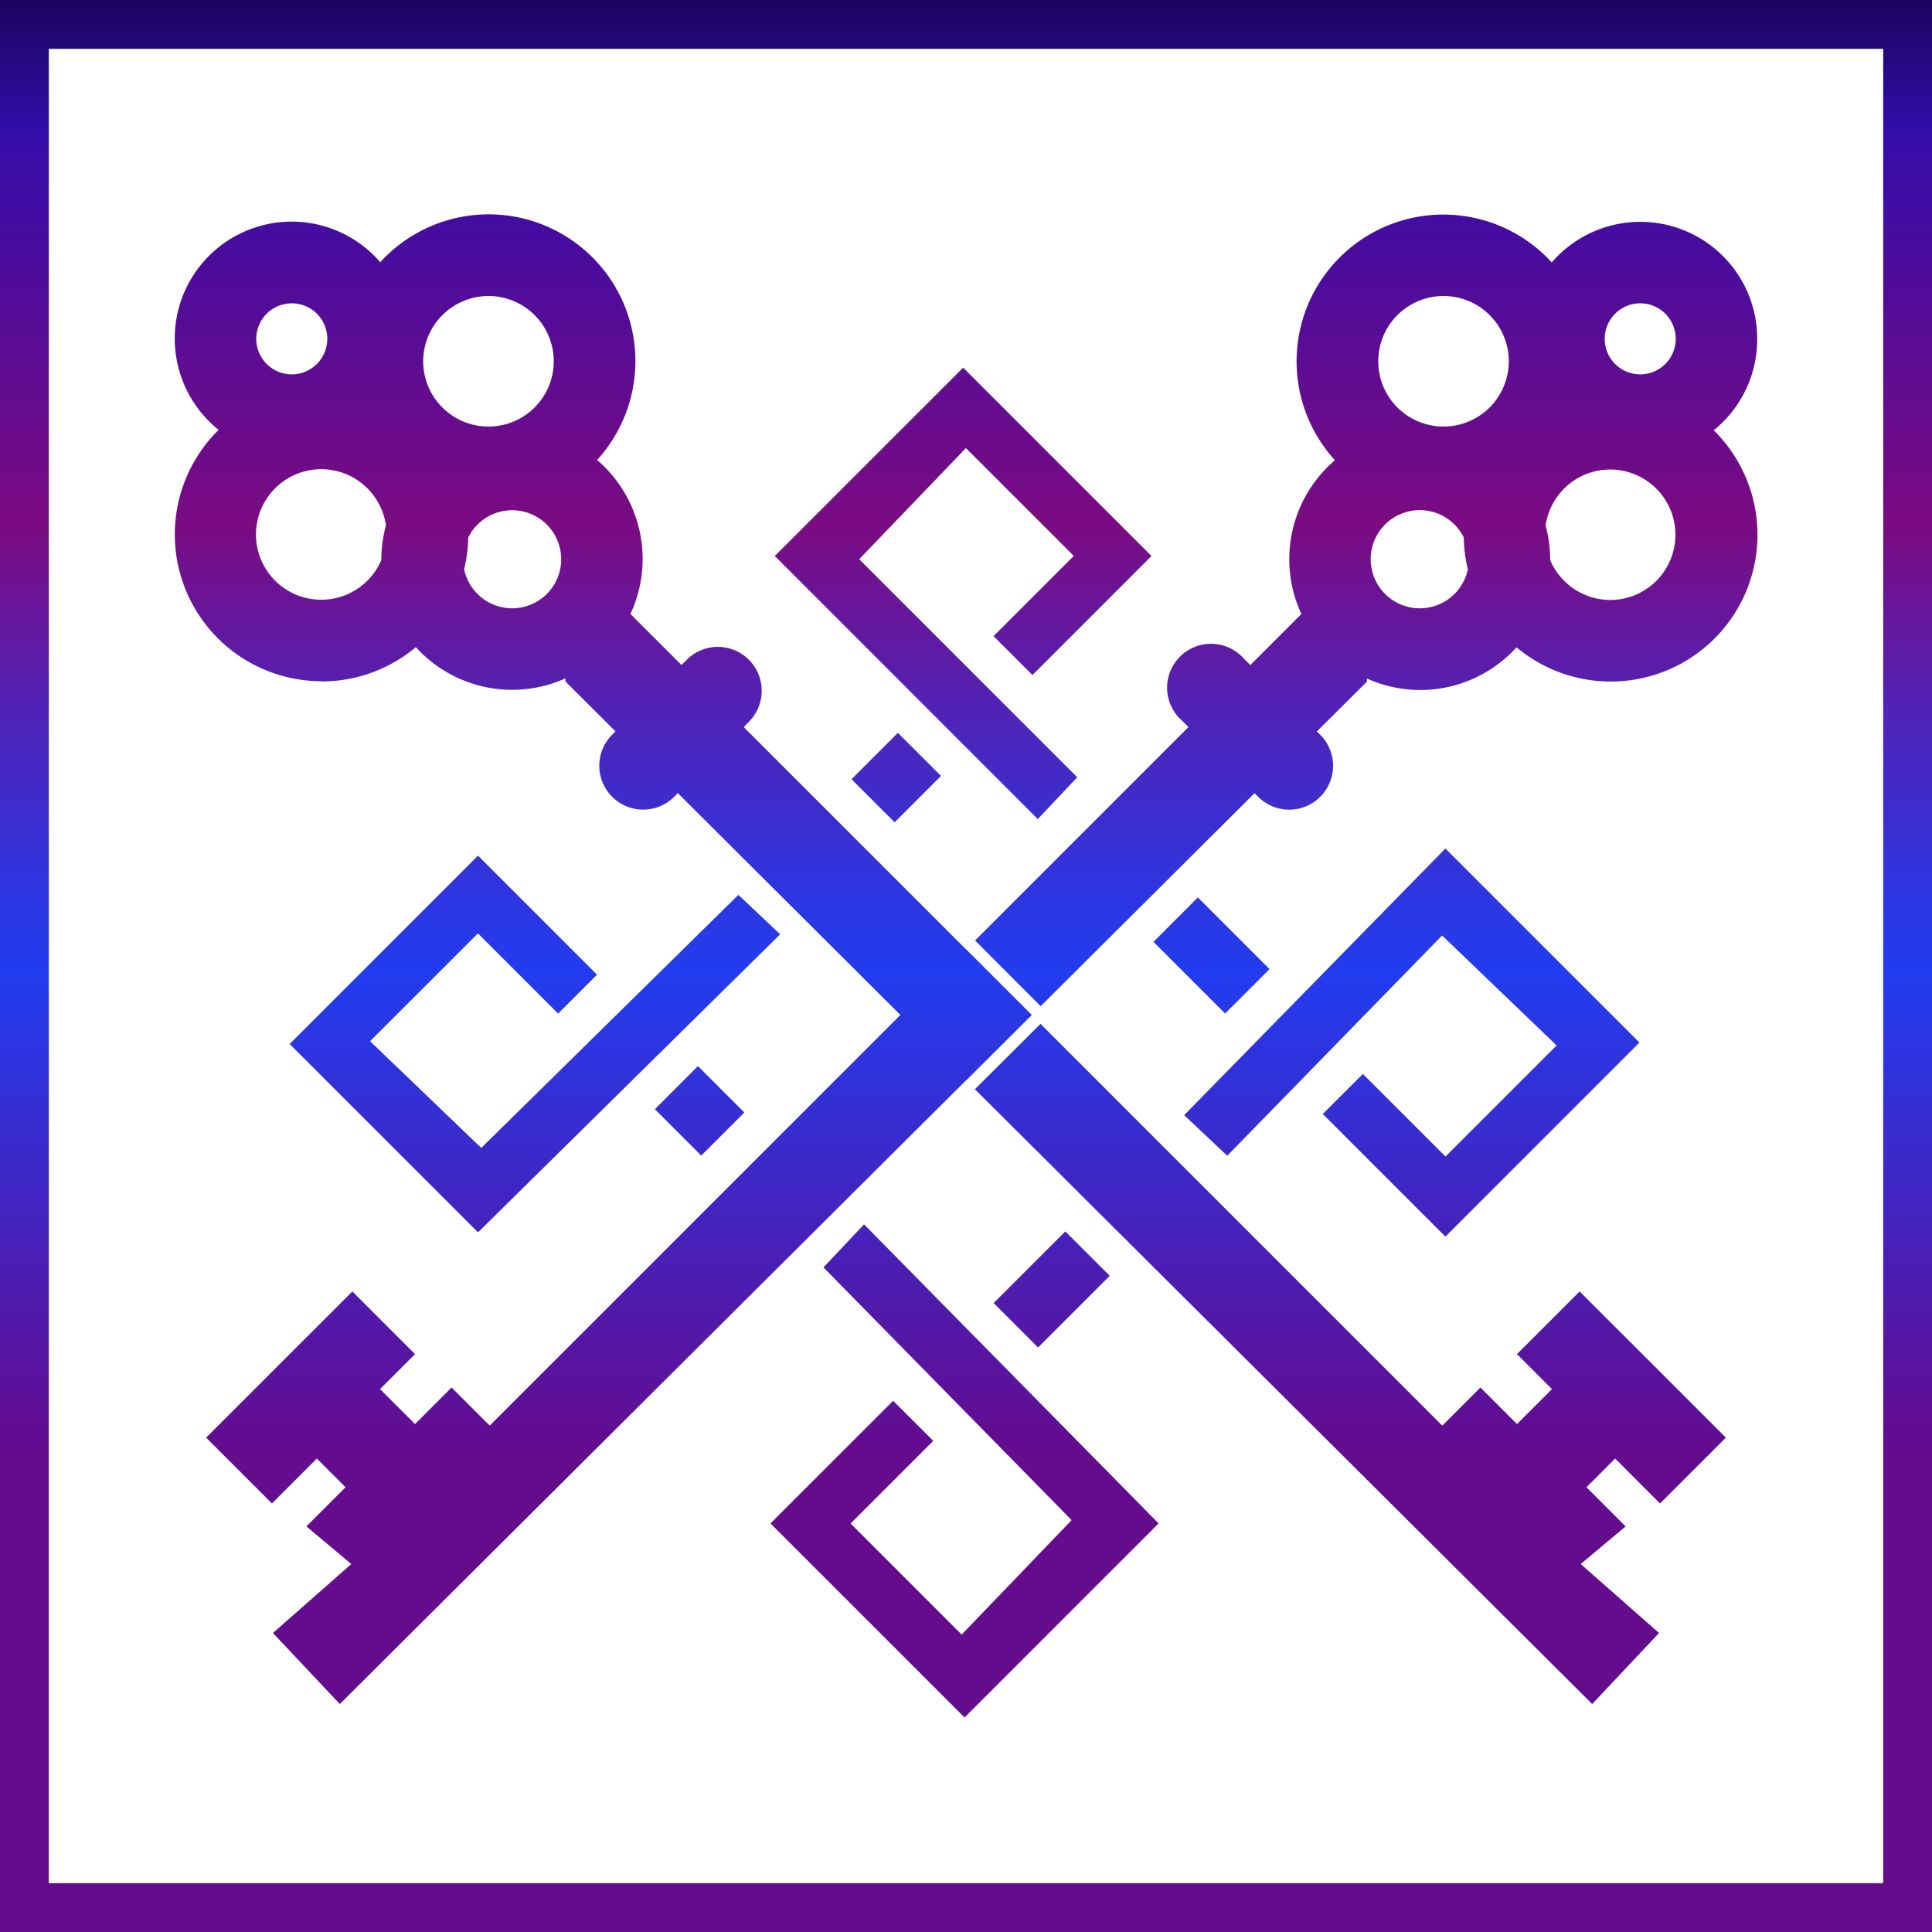 <svg id="Layer_1" data-name="Layer 1" xmlns="http://www.w3.org/2000/svg" xmlns:xlink="http://www.w3.org/1999/xlink" viewBox="0 0 420 420"><defs><style>.cls-1{fill:url(#linear-gradient);}.cls-2{fill:url(#linear-gradient-2);}.cls-3{fill:url(#linear-gradient-3);}.cls-4{fill:url(#linear-gradient-4);}.cls-5{fill:url(#linear-gradient-5);}.cls-6{fill:url(#linear-gradient-6);}.cls-7{fill:url(#linear-gradient-7);}.cls-8{fill:url(#linear-gradient-8);}.cls-9{fill:url(#linear-gradient-9);}.cls-10{fill:url(#linear-gradient-10);}.cls-11{fill:url(#linear-gradient-11);}.cls-12{fill:url(#linear-gradient-12);}.cls-13{fill:url(#linear-gradient-13);}.cls-14{fill:url(#linear-gradient-14);}.cls-15{fill:url(#linear-gradient-15);}</style><linearGradient id="linear-gradient" x1="134.54" y1="406.99" x2="134.54" y2="-202.89" gradientUnits="userSpaceOnUse"><stop offset="0.15" stop-color="#640b8e"/><stop offset="0.32" stop-color="#223cef"/><stop offset="0.35" stop-color="#2e35e0"/><stop offset="0.41" stop-color="#4e24b9"/><stop offset="0.48" stop-color="#7b0b82"/><stop offset="0.62" stop-color="#340daa"/><stop offset="0.7" stop-color="#07002b"/><stop offset="0.78" stop-color="#223cef"/><stop offset="1" stop-color="#7b0b82"/></linearGradient><linearGradient id="linear-gradient-2" x1="586.96" y1="696.99" x2="586.96" y2="87.11" xlink:href="#linear-gradient"/><linearGradient id="linear-gradient-3" x1="209.38" y1="406.99" x2="209.38" y2="-202.89" xlink:href="#linear-gradient"/><linearGradient id="linear-gradient-4" x1="458.43" y1="410.87" x2="458.43" y2="410.87" xlink:href="#linear-gradient"/><linearGradient id="linear-gradient-5" x1="484.84" y1="696.99" x2="484.84" y2="87.11" gradientTransform="translate(466.6 -208.38) rotate(45)" xlink:href="#linear-gradient"/><linearGradient id="linear-gradient-6" x1="209.69" y1="406.99" x2="209.69" y2="-202.89" xlink:href="#linear-gradient"/><linearGradient id="linear-gradient-7" x1="518.62" y1="696.99" x2="518.62" y2="87.11" gradientTransform="translate(482.07 1340.31) rotate(-135)" xlink:href="#linear-gradient"/><linearGradient id="linear-gradient-8" x1="116.29" y1="406.99" x2="116.29" y2="-202.89" xlink:href="#linear-gradient"/><linearGradient id="linear-gradient-9" x1="393.92" y1="557.9" x2="393.92" y2="557.9" xlink:href="#linear-gradient"/><linearGradient id="linear-gradient-10" x1="442.09" y1="696.99" x2="442.09" y2="87.11" gradientTransform="translate(1130.51 594.71) rotate(135)" xlink:href="#linear-gradient"/><linearGradient id="linear-gradient-11" x1="306.92" y1="406.99" x2="306.92" y2="-202.89" xlink:href="#linear-gradient"/><linearGradient id="linear-gradient-12" x1="553.36" y1="696.99" x2="553.36" y2="87.11" gradientTransform="translate(-189.86 537.06) rotate(-45)" xlink:href="#linear-gradient"/><linearGradient id="linear-gradient-13" x1="421.13" y1="696.99" x2="421.13" y2="87.11" xlink:href="#linear-gradient"/><linearGradient id="linear-gradient-14" x1="293.56" y1="406.99" x2="293.56" y2="-202.89" xlink:href="#linear-gradient"/><linearGradient id="linear-gradient-15" x1="500" y1="696.99" x2="500" y2="87.11" xlink:href="#linear-gradient"/></defs><title>Oracle Real Estate</title><polygon class="cls-1" points="210 206.38 106.46 309.92 98.17 301.63 90.22 309.58 82.62 301.98 90.22 294.37 76.6 280.75 44.81 312.53 59.12 326.84 68.88 317.07 75.12 323.32 66.61 331.83 76.37 340.01 59.34 355 73.87 370.44 224.27 220.65 210 206.38"/><path class="cls-2" d="M672,363.66a25.41,25.41,0,0,0-44.66-16.61,31.9,31.9,0,1,0-47.14,43,28.3,28.3,0,0,0-7.29,33.43l-11.1,11.1-1.37-1.36A9.54,9.54,0,1,0,547,446.7l1.36,1.36-46.39,46.39,14.27,14.28,4.38-4.37,42.11-41.93,1,1a9.54,9.54,0,0,0,13.48-13.49l-.93-.93,10.88-10.83v-.67a28.23,28.23,0,0,0,32.52-6.79,31.9,31.9,0,0,0,42.87-47.18A25.41,25.41,0,0,0,672,363.66Zm-73.34,58.58a10.67,10.67,0,1,1,9.55-15.4,32.14,32.14,0,0,0,.89,6.93A10.68,10.68,0,0,1,598.66,422.24Zm5.11-39.51A14.19,14.19,0,1,1,618,368.54,14.2,14.2,0,0,1,603.77,382.73Zm36.33,37.7A14.23,14.23,0,0,1,627,411.77c0-.07,0-.13,0-.2a28.38,28.38,0,0,0-1-7.3,14.18,14.18,0,1,1,14,16.16Zm6.47-49.05a7.72,7.72,0,1,1,7.72-7.72A7.72,7.72,0,0,1,646.57,371.38Z" transform="translate(-290 -290)"/><polygon class="cls-3" points="186.78 121.57 234.18 168.97 225.61 178.06 168.43 120.87 209.38 79.93 250.32 120.87 224.45 146.75 215.99 138.29 233.43 120.85 209.98 97.41 186.78 121.57"/><path class="cls-4" d="M458.43,410.87" transform="translate(-290 -290)"/><rect class="cls-5" x="477.71" y="452.42" width="14.26" height="13.25" transform="translate(-472.59 187.28) rotate(-45)"/><polygon class="cls-6" points="232.96 330.46 179.01 275.52 187.84 266.17 251.87 331.18 209.69 373.36 167.5 331.18 194.16 304.52 202.88 313.23 184.91 331.2 209.06 355.35 232.96 330.46"/><rect class="cls-7" x="507.6" y="563.49" width="22.03" height="13.65" transform="translate(998.62 316.87) rotate(135)"/><polygon class="cls-8" points="104.62 249.55 160.52 194.54 169.6 203.11 103.92 267.9 62.97 226.96 103.92 186.01 129.79 211.88 121.33 220.34 103.9 202.91 80.45 226.35 104.62 249.55"/><path class="cls-9" d="M393.92,557.9" transform="translate(-290 -290)"/><rect class="cls-10" x="434.96" y="524.87" width="14.26" height="13.25" transform="translate(88.87 929.92) rotate(-135)"/><polygon class="cls-11" points="313.5 203.37 266.79 251.25 257.43 242.42 314.22 184.46 356.4 226.64 314.22 268.83 287.56 242.17 296.28 233.46 314.24 251.42 338.39 227.27 313.5 203.37"/><rect class="cls-12" x="542.35" y="490.88" width="22.03" height="13.65" transform="translate(224.01 -535.51) rotate(45)"/><path class="cls-13" d="M359.9,438.14a31.82,31.82,0,0,0,20.5-7.46,28.23,28.23,0,0,0,32.52,6.79v.67L423.8,449l-.93.93a9.54,9.54,0,0,0,13.48,13.49l1-1L500,524.86l14.27-14.21-62.59-62.59L453,446.7a9.54,9.54,0,0,0-13.48-13.49l-1.37,1.36-11.1-11.1A28.3,28.3,0,0,0,419.8,390a31.9,31.9,0,1,0-47.14-43,25.42,25.42,0,1,0-35.13,36.45,31.9,31.9,0,0,0,22.37,54.64Zm41.44-15.9a10.68,10.68,0,0,1-10.44-8.47,32.14,32.14,0,0,0,.89-6.93,10.66,10.66,0,1,1,9.55,15.4Zm-5.11-67.89A14.19,14.19,0,1,1,382,368.54,14.21,14.21,0,0,1,396.23,354.35Zm-42.8,1.59a7.72,7.72,0,1,1-7.72,7.72A7.72,7.72,0,0,1,353.43,355.94ZM359.9,392a14.21,14.21,0,0,1,14,12.23,28.38,28.38,0,0,0-1,7.3c0,.07,0,.13,0,.2A14.19,14.19,0,1,1,359.9,392Z" transform="translate(-290 -290)"/><polygon class="cls-14" points="329.78 294.37 337.38 301.98 329.78 309.58 321.83 301.63 313.54 309.92 226.2 222.58 211.93 236.79 346.13 370.44 360.66 355 343.63 340.01 353.39 331.83 344.88 323.32 351.12 317.07 360.88 326.84 375.19 312.53 343.4 280.75 329.78 294.37"/><path class="cls-15" d="M699.39,300.61V699.39H300.61V300.61H699.39M710,290H290V710H710V290Z" transform="translate(-290 -290)"/><path class="cls-15" d="M691,309V691H309V309H691m2.13-2.13H306.88V693.12H693.12V306.88Z" transform="translate(-290 -290)"/></svg>